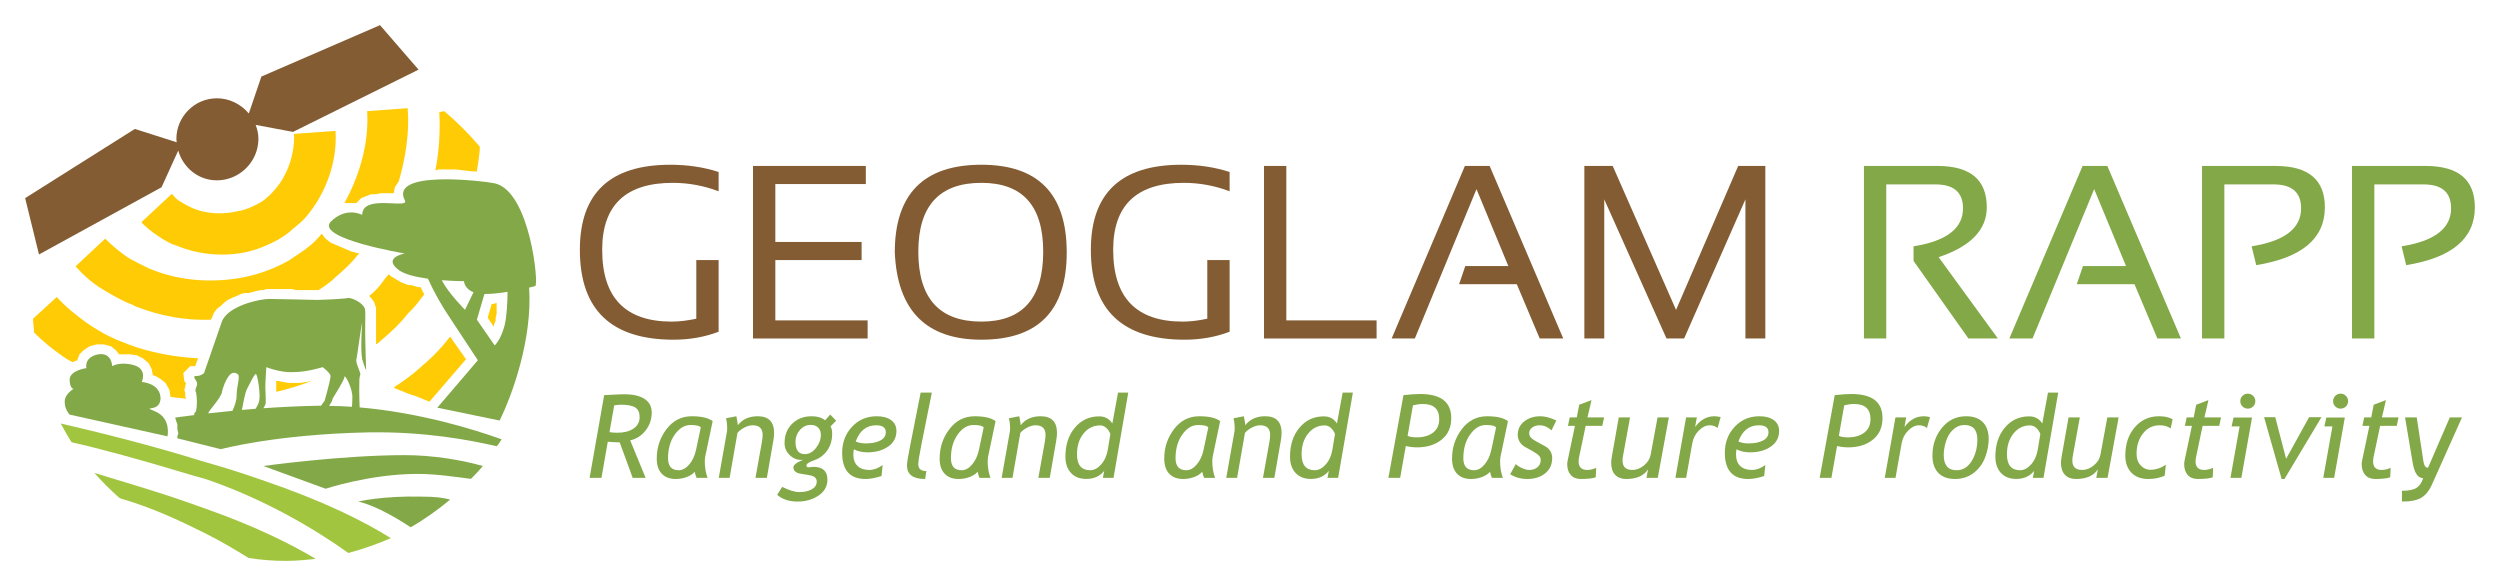 <?xml version="1.0" encoding="UTF-8" standalone="no"?>
<!-- Generator: Adobe Illustrator 14.0.0, SVG Export Plug-In . SVG Version: 6.00 Build 43363)  -->

<svg
   xmlns:dc="http://purl.org/dc/elements/1.1/"
   xmlns:cc="http://creativecommons.org/ns#"
   xmlns:rdf="http://www.w3.org/1999/02/22-rdf-syntax-ns#"
   xmlns:svg="http://www.w3.org/2000/svg"
   xmlns="http://www.w3.org/2000/svg"
   xmlns:sodipodi="http://sodipodi.sourceforge.net/DTD/sodipodi-0.dtd"
   xmlns:inkscape="http://www.inkscape.org/namespaces/inkscape"
   version="1.1"
   id="Layer_1"
   x="0px"
   y="0px"
   width="397.662"
   height="93.218"
   viewBox="0 0 397.662 93.218"
   enable-background="new 0 0 432 144"
   xml:space="preserve"
   inkscape:version="0.91 r13725"
   sodipodi:docname="rapp_logo_no_padding.svg"><defs
     id="defs137" /><sodipodi:namedview
     pagecolor="#ffffff"
     bordercolor="#666666"
     borderopacity="1"
     objecttolerance="10"
     gridtolerance="10"
     guidetolerance="10"
     inkscape:pageopacity="0"
     inkscape:pageshadow="2"
     inkscape:window-width="1871"
     inkscape:window-height="1062"
     id="namedview135"
     showgrid="false"
     fit-margin-top="4"
     fit-margin-left="4"
     fit-margin-right="4"
     fit-margin-bottom="4"
     inkscape:zoom="1.3796296"
     inkscape:cx="309.25085"
     inkscape:cy="24.93191"
     inkscape:window-x="49"
     inkscape:window-y="18"
     inkscape:window-maximized="1"
     inkscape:current-layer="Layer_1" /><g
     id="g3"
     transform="translate(-16.72,-25.391)"><path
       d="m 131.028,78.158 c -2.214,0.844 -4.6,1.267 -7.159,1.267 -9.942,0 -14.913,-4.766 -14.913,-14.298 0,-9.021 4.798,-13.531 14.395,-13.531 2.75,0 5.31,0.384 7.677,1.151 l 0,3.071 c -2.367,-0.896 -4.798,-1.343 -7.293,-1.343 -7.485,0 -11.228,3.55 -11.228,10.652 0,7.613 3.685,11.419 11.055,11.419 1.177,0 2.482,-0.153 3.915,-0.46 l 0,-9.328 3.551,0 0,11.4 z"
       id="path5"
       inkscape:connector-curvature="0"
       style="fill:#835c33" /><path
       d="m 154.443,51.788 0,2.879 -14.395,0 0,9.212 13.723,0 0,2.879 -13.723,0 0,9.596 14.682,0 0,2.879 -18.233,0 0,-27.445 17.946,0 z"
       id="path7"
       inkscape:connector-curvature="0"
       style="fill:#835c33" /><path
       d="m 159.049,65.548 c 0,-9.302 4.593,-13.953 13.78,-13.953 9.046,0 13.569,4.651 13.569,13.953 0,9.251 -4.523,13.876 -13.569,13.876 -8.777,10e-4 -13.371,-4.625 -13.78,-13.876 z m 13.781,10.998 c 6.551,0 9.827,-3.704 9.827,-11.112 0,-7.306 -3.276,-10.959 -9.827,-10.959 -6.692,0 -10.038,3.653 -10.038,10.959 0,7.408 3.346,11.112 10.038,11.112 z"
       id="path9"
       inkscape:connector-curvature="0"
       style="fill:#835c33" /><path
       d="m 212.309,78.158 c -2.214,0.844 -4.6,1.267 -7.159,1.267 -9.942,0 -14.913,-4.766 -14.913,-14.298 0,-9.021 4.798,-13.531 14.395,-13.531 2.75,0 5.31,0.384 7.677,1.151 l 0,3.071 c -2.367,-0.896 -4.798,-1.343 -7.293,-1.343 -7.485,0 -11.228,3.55 -11.228,10.652 0,7.613 3.685,11.419 11.055,11.419 1.177,0 2.482,-0.153 3.915,-0.46 l 0,-9.328 3.551,0 0,11.4 z"
       id="path11"
       inkscape:connector-curvature="0"
       style="fill:#835c33" /><path
       d="m 221.33,51.788 0,24.566 14.356,0 0,2.879 -17.907,0 0,-27.445 3.551,0 z"
       id="path13"
       inkscape:connector-curvature="0"
       style="fill:#835c33" /><path
       d="m 238.084,79.233 11.65,-27.445 3.935,0 11.708,27.445 -3.743,0 -3.646,-8.637 -9.174,0 0.979,-2.879 6.852,0 -5.067,-12.245 -9.807,23.76 -3.687,0 z"
       id="path15"
       inkscape:connector-curvature="0"
       style="fill:#835c33" /><path
       d="m 268.735,79.233 0,-27.445 4.51,0 10.076,22.896 9.884,-22.896 4.318,0 0,27.445 -3.167,0 0,-22.129 -9.75,22.129 -2.802,0 -9.903,-22.129 0,22.129 -3.166,0 z"
       id="path17"
       inkscape:connector-curvature="0"
       style="fill:#835c33" /></g><g
     id="g19"
     transform="translate(-16.72,-25.391)"><path
       d="m 313.208,79.233 0,-27.445 11.708,0 c 5.22,0 7.831,2.194 7.831,6.583 0,3.57 -2.553,6.212 -7.658,7.926 l 9.423,12.936 -4.683,0 -8.732,-12.341 0,-2.322 c 5.246,-0.832 7.869,-2.847 7.869,-6.046 0,-2.533 -1.459,-3.8 -4.376,-3.8 l -7.831,0 0,24.509 -3.551,0 z"
       id="path21"
       inkscape:connector-curvature="0"
       style="fill:#82a847" /><path
       d="m 336.336,79.233 11.65,-27.445 3.935,0 11.708,27.445 -3.743,0 -3.646,-8.637 -9.174,0 0.979,-2.879 6.852,0 -5.067,-12.245 -9.807,23.76 -3.687,0 z"
       id="path23"
       inkscape:connector-curvature="0"
       style="fill:#82a847" /><path
       d="m 366.986,79.233 0,-27.445 11.708,0 c 5.22,0 7.831,2.194 7.831,6.583 0,4.952 -3.64,8.016 -10.92,9.193 l -0.729,-2.994 c 5.246,-0.832 7.869,-2.847 7.869,-6.046 0,-2.533 -1.459,-3.8 -4.376,-3.8 l -7.831,0 0,24.509 -3.552,0 z"
       id="path25"
       inkscape:connector-curvature="0"
       style="fill:#82a847" /><path
       d="m 390.843,79.233 0,-27.445 11.708,0 c 5.22,0 7.831,2.194 7.831,6.583 0,4.952 -3.64,8.016 -10.92,9.193 l -0.729,-2.994 c 5.246,-0.832 7.869,-2.847 7.869,-6.046 0,-2.533 -1.459,-3.8 -4.376,-3.8 l -7.831,0 0,24.509 -3.552,0 z"
       id="path27"
       inkscape:connector-curvature="0"
       style="fill:#82a847" /></g><g
     id="g29"
     transform="translate(-16.72,-25.391)"><path
       d="m 117.358,101.401 -2.066,-5.65 c -0.461,0 -1.093,-0.03 -1.896,-0.09 l -1.006,5.74 -1.886,0 2.317,-13.159 c 0.246,-0.006 0.729,-0.03 1.451,-0.072 0.722,-0.042 1.313,-0.063 1.774,-0.063 1.389,0 2.459,0.249 3.211,0.746 0.752,0.497 1.127,1.209 1.127,2.138 0,1.096 -0.325,2.055 -0.975,2.878 -0.65,0.824 -1.465,1.346 -2.448,1.567 l 2.452,5.964 -2.055,0 z m -2.938,-11.542 -0.754,4.275 c 0.443,0.06 0.859,0.09 1.249,0.09 1.066,0 1.924,-0.222 2.574,-0.665 0.649,-0.443 0.974,-1.051 0.974,-1.824 0,-0.712 -0.228,-1.218 -0.683,-1.518 -0.455,-0.3 -1.215,-0.449 -2.281,-0.449 -0.228,0.002 -0.587,0.031 -1.079,0.091 z"
       id="path31"
       inkscape:connector-curvature="0"
       style="fill:#82a847" /><path
       d="m 130.078,92.383 -1.177,5.596 c -0.048,0.228 -0.072,0.503 -0.072,0.827 0,0.934 0.146,1.799 0.44,2.596 l -1.742,0 c -0.096,-0.191 -0.198,-0.515 -0.306,-0.97 -0.281,0.341 -0.701,0.619 -1.257,0.831 -0.557,0.212 -1.147,0.319 -1.77,0.319 -0.946,0 -1.684,-0.28 -2.214,-0.84 -0.53,-0.56 -0.795,-1.364 -0.795,-2.412 0,-1.761 0.519,-3.322 1.558,-4.684 1.039,-1.362 2.376,-2.043 4.011,-2.043 1.545,-10e-4 2.653,0.259 3.324,0.78 z m -1.887,0.997 c -0.162,-0.257 -0.707,-0.386 -1.635,-0.386 -0.946,0 -1.778,0.503 -2.497,1.509 -0.719,1.006 -1.078,2.264 -1.078,3.772 0,1.276 0.569,1.914 1.707,1.914 0.593,0 1.149,-0.307 1.67,-0.921 0.521,-0.614 0.883,-1.399 1.087,-2.358 l 0.746,-3.53 z"
       id="path33"
       inkscape:connector-curvature="0"
       style="fill:#82a847" /><path
       d="m 136.888,101.401 1.006,-5.596 c 0.09,-0.497 0.135,-0.91 0.135,-1.24 0,-1.018 -0.53,-1.527 -1.59,-1.527 -0.407,0 -0.843,0.12 -1.307,0.359 -0.464,0.239 -0.834,0.524 -1.109,0.853 l -1.249,7.15 -1.725,0 1.293,-7.293 c 0.03,-0.167 0.045,-0.365 0.045,-0.593 0,-0.611 -0.063,-1.141 -0.189,-1.59 l 1.653,-0.323 c 0.162,0.874 0.24,1.35 0.234,1.428 0.73,-0.952 1.784,-1.428 3.162,-1.428 1.736,0 2.604,0.886 2.604,2.659 0,0.353 -0.039,0.749 -0.117,1.186 l -1.033,5.955 -1.813,0 z"
       id="path35"
       inkscape:connector-curvature="0"
       style="fill:#82a847" /><path
       d="m 140.338,104.096 0.808,-1.258 c 1.096,0.551 2.003,0.827 2.722,0.827 0.791,0 1.449,-0.147 1.976,-0.44 0.527,-0.293 0.791,-0.704 0.791,-1.23 0,-0.264 -0.088,-0.48 -0.265,-0.651 -0.176,-0.17 -0.478,-0.292 -0.902,-0.364 l -1.581,-0.269 c -0.641,-0.162 -0.961,-0.488 -0.961,-0.979 0,-0.395 0.512,-0.793 1.536,-1.194 l -0.305,0.009 c -0.701,0 -1.316,-0.262 -1.846,-0.786 -0.53,-0.524 -0.795,-1.154 -0.795,-1.891 0,-1.257 0.404,-2.283 1.212,-3.076 0.808,-0.793 1.841,-1.19 3.099,-1.19 0.904,0 1.617,0.215 2.138,0.646 l 0.808,-0.916 0.943,0.97 -0.889,0.925 c 0.173,0.246 0.26,0.632 0.26,1.159 0,1.03 -0.26,1.913 -0.781,2.65 -0.521,0.736 -1.202,1.253 -2.043,1.549 -0.841,0.296 -1.263,0.572 -1.263,0.83 0,0.209 0.114,0.314 0.341,0.314 0.084,0 0.208,-0.013 0.373,-0.04 0.165,-0.027 0.289,-0.041 0.373,-0.041 1.497,0 2.246,0.677 2.246,2.03 0,1.06 -0.472,1.907 -1.415,2.542 -0.943,0.635 -2.065,0.952 -3.364,0.952 -1.318,0 -2.39,-0.36 -3.216,-1.078 z m 5.362,-11.12 c -0.688,0 -1.268,0.268 -1.738,0.804 -0.47,0.536 -0.705,1.167 -0.705,1.891 0,1.305 0.494,1.958 1.482,1.958 0.67,0 1.263,-0.328 1.778,-0.983 0.515,-0.656 0.772,-1.352 0.772,-2.088 0,-0.485 -0.144,-0.87 -0.431,-1.154 -0.287,-0.284 -0.673,-0.428 -1.158,-0.428 z"
       id="path37"
       inkscape:connector-curvature="0"
       style="fill:#82a847" /><path
       d="m 152.537,96.856 c -0.054,0.288 -0.081,0.563 -0.081,0.826 0,0.791 0.222,1.398 0.665,1.824 0.443,0.425 1.063,0.638 1.859,0.638 0.706,0 1.419,-0.261 2.138,-0.782 l -0.18,1.743 c -0.958,0.317 -1.806,0.476 -2.542,0.476 -2.479,0 -3.719,-1.389 -3.719,-4.168 0,-1.635 0.521,-3.012 1.563,-4.131 1.042,-1.12 2.354,-1.68 3.934,-1.68 0.952,0 1.712,0.204 2.282,0.61 0.569,0.408 0.853,0.988 0.853,1.743 0,1.048 -0.443,1.875 -1.329,2.479 -0.886,0.605 -1.973,0.907 -3.261,0.907 -0.862,0 -1.589,-0.161 -2.182,-0.485 z m 0.296,-1.239 c 0.455,0.204 0.991,0.306 1.608,0.306 0.934,0 1.698,-0.151 2.291,-0.454 0.593,-0.303 0.889,-0.744 0.889,-1.325 0,-0.736 -0.509,-1.104 -1.527,-1.104 -1.551,-0.001 -2.638,0.858 -3.261,2.577 z"
       id="path39"
       inkscape:connector-curvature="0"
       style="fill:#82a847" /><path
       d="m 164.071,100.324 -0.197,1.257 c -1.922,0 -2.883,-0.712 -2.883,-2.138 0,-0.431 0.149,-1.393 0.449,-2.883 l 1.724,-8.722 1.779,0 -1.644,8.192 c -0.341,1.701 -0.512,2.766 -0.512,3.197 0,0.731 0.428,1.097 1.284,1.097 z"
       id="path41"
       inkscape:connector-curvature="0"
       style="fill:#82a847" /><path
       d="m 175.076,92.383 -1.177,5.596 c -0.048,0.228 -0.072,0.503 -0.072,0.827 0,0.934 0.146,1.799 0.44,2.596 l -1.742,0 c -0.096,-0.191 -0.198,-0.515 -0.306,-0.97 -0.281,0.341 -0.701,0.619 -1.257,0.831 -0.557,0.212 -1.147,0.319 -1.77,0.319 -0.946,0 -1.684,-0.28 -2.214,-0.84 -0.53,-0.56 -0.795,-1.364 -0.795,-2.412 0,-1.761 0.519,-3.322 1.558,-4.684 1.039,-1.362 2.376,-2.043 4.011,-2.043 1.545,-10e-4 2.653,0.259 3.324,0.78 z m -1.887,0.997 c -0.162,-0.257 -0.707,-0.386 -1.635,-0.386 -0.946,0 -1.778,0.503 -2.497,1.509 -0.719,1.006 -1.078,2.264 -1.078,3.772 0,1.276 0.569,1.914 1.707,1.914 0.593,0 1.149,-0.307 1.67,-0.921 0.521,-0.614 0.883,-1.399 1.087,-2.358 l 0.746,-3.53 z"
       id="path43"
       inkscape:connector-curvature="0"
       style="fill:#82a847" /><path
       d="m 181.886,101.401 1.006,-5.596 c 0.09,-0.497 0.135,-0.91 0.135,-1.24 0,-1.018 -0.53,-1.527 -1.59,-1.527 -0.407,0 -0.843,0.12 -1.307,0.359 -0.464,0.239 -0.834,0.524 -1.109,0.853 l -1.249,7.15 -1.725,0 1.293,-7.293 c 0.03,-0.167 0.045,-0.365 0.045,-0.593 0,-0.611 -0.063,-1.141 -0.189,-1.59 l 1.653,-0.323 c 0.162,0.874 0.24,1.35 0.234,1.428 0.73,-0.952 1.784,-1.428 3.162,-1.428 1.736,0 2.604,0.886 2.604,2.659 0,0.353 -0.039,0.749 -0.117,1.186 l -1.033,5.955 -1.813,0 z"
       id="path45"
       inkscape:connector-curvature="0"
       style="fill:#82a847" /><path
       d="m 192.153,101.401 0.207,-1.105 c -0.695,0.851 -1.644,1.276 -2.847,1.276 -1.042,0 -1.856,-0.319 -2.443,-0.957 -0.587,-0.638 -0.88,-1.504 -0.88,-2.6 0,-1.874 0.503,-3.409 1.509,-4.604 1.006,-1.194 2.293,-1.792 3.862,-1.792 0.91,0 1.608,0.377 2.093,1.132 l 0.907,-4.913 1.626,0 -2.345,13.563 -1.689,0 z m 1.186,-6.952 c 0.012,-0.054 -0.067,-0.22 -0.238,-0.499 -0.171,-0.278 -0.377,-0.497 -0.62,-0.656 -0.242,-0.159 -0.499,-0.238 -0.768,-0.238 -1.06,0 -1.939,0.43 -2.636,1.289 -0.698,0.859 -1.047,1.96 -1.047,3.301 0,1.694 0.698,2.542 2.093,2.542 0.628,0 1.215,-0.31 1.76,-0.93 0.545,-0.62 0.898,-1.421 1.06,-2.403 l 0.396,-2.406 z"
       id="path47"
       inkscape:connector-curvature="0"
       style="fill:#82a847" /><path
       d="m 210.803,92.383 -1.177,5.596 c -0.048,0.228 -0.072,0.503 -0.072,0.827 0,0.934 0.146,1.799 0.44,2.596 l -1.742,0 c -0.096,-0.191 -0.198,-0.515 -0.306,-0.97 -0.281,0.341 -0.701,0.619 -1.257,0.831 -0.557,0.212 -1.147,0.319 -1.77,0.319 -0.946,0 -1.684,-0.28 -2.214,-0.84 -0.53,-0.56 -0.795,-1.364 -0.795,-2.412 0,-1.761 0.519,-3.322 1.558,-4.684 1.039,-1.362 2.376,-2.043 4.011,-2.043 1.546,-10e-4 2.653,0.259 3.324,0.78 z m -1.886,0.997 c -0.162,-0.257 -0.707,-0.386 -1.635,-0.386 -0.946,0 -1.778,0.503 -2.497,1.509 -0.719,1.006 -1.078,2.264 -1.078,3.772 0,1.276 0.569,1.914 1.707,1.914 0.593,0 1.149,-0.307 1.67,-0.921 0.521,-0.614 0.883,-1.399 1.087,-2.358 l 0.746,-3.53 z"
       id="path49"
       inkscape:connector-curvature="0"
       style="fill:#82a847" /><path
       d="m 217.613,101.401 1.006,-5.596 c 0.09,-0.497 0.135,-0.91 0.135,-1.24 0,-1.018 -0.53,-1.527 -1.59,-1.527 -0.407,0 -0.843,0.12 -1.307,0.359 -0.464,0.239 -0.834,0.524 -1.109,0.853 l -1.249,7.15 -1.725,0 1.293,-7.293 c 0.03,-0.167 0.045,-0.365 0.045,-0.593 0,-0.611 -0.063,-1.141 -0.189,-1.59 l 1.653,-0.323 c 0.162,0.874 0.24,1.35 0.234,1.428 0.73,-0.952 1.784,-1.428 3.162,-1.428 1.736,0 2.604,0.886 2.604,2.659 0,0.353 -0.039,0.749 -0.117,1.186 l -1.033,5.955 -1.813,0 z"
       id="path51"
       inkscape:connector-curvature="0"
       style="fill:#82a847" /><path
       d="m 227.881,101.401 0.207,-1.105 c -0.695,0.851 -1.644,1.276 -2.847,1.276 -1.042,0 -1.856,-0.319 -2.443,-0.957 -0.587,-0.638 -0.88,-1.504 -0.88,-2.6 0,-1.874 0.503,-3.409 1.509,-4.604 1.006,-1.194 2.293,-1.792 3.862,-1.792 0.91,0 1.608,0.377 2.093,1.132 l 0.907,-4.913 1.626,0 -2.345,13.563 -1.689,0 z m 1.185,-6.952 c 0.012,-0.054 -0.067,-0.22 -0.238,-0.499 -0.171,-0.278 -0.377,-0.497 -0.62,-0.656 -0.242,-0.159 -0.499,-0.238 -0.768,-0.238 -1.06,0 -1.939,0.43 -2.636,1.289 -0.698,0.859 -1.047,1.96 -1.047,3.301 0,1.694 0.698,2.542 2.093,2.542 0.628,0 1.215,-0.31 1.76,-0.93 0.545,-0.62 0.898,-1.421 1.06,-2.403 l 0.396,-2.406 z"
       id="path53"
       inkscape:connector-curvature="0"
       style="fill:#82a847" /><path
       d="m 240.333,96.335 -0.898,5.066 -1.869,0 2.398,-13.159 c 1.114,-0.12 1.994,-0.18 2.641,-0.18 3.306,0 4.958,1.275 4.958,3.826 0,1.467 -0.509,2.611 -1.527,3.431 -1.018,0.821 -2.32,1.23 -3.907,1.23 -0.629,0.002 -1.228,-0.07 -1.796,-0.214 z m 1.14,-6.476 -0.853,4.859 c 0.329,0.162 0.814,0.242 1.455,0.242 1.066,0 1.928,-0.25 2.587,-0.75 0.659,-0.5 0.988,-1.214 0.988,-2.142 0,-1.611 -0.868,-2.416 -2.604,-2.416 -0.492,0.001 -1.016,0.07 -1.573,0.207 z"
       id="path55"
       inkscape:connector-curvature="0"
       style="fill:#82a847" /><path
       d="m 256.583,92.383 -1.177,5.596 c -0.048,0.228 -0.072,0.503 -0.072,0.827 0,0.934 0.146,1.799 0.44,2.596 l -1.742,0 c -0.096,-0.191 -0.198,-0.515 -0.306,-0.97 -0.281,0.341 -0.701,0.619 -1.257,0.831 -0.557,0.212 -1.147,0.319 -1.77,0.319 -0.946,0 -1.684,-0.28 -2.214,-0.84 -0.53,-0.56 -0.795,-1.364 -0.795,-2.412 0,-1.761 0.519,-3.322 1.558,-4.684 1.039,-1.362 2.376,-2.043 4.011,-2.043 1.545,-10e-4 2.653,0.259 3.324,0.78 z m -1.887,0.997 c -0.162,-0.257 -0.707,-0.386 -1.635,-0.386 -0.946,0 -1.778,0.503 -2.497,1.509 -0.719,1.006 -1.078,2.264 -1.078,3.772 0,1.276 0.569,1.914 1.707,1.914 0.593,0 1.149,-0.307 1.67,-0.921 0.521,-0.614 0.883,-1.399 1.087,-2.358 l 0.746,-3.53 z"
       id="path57"
       inkscape:connector-curvature="0"
       style="fill:#82a847" /><path
       d="m 256.935,100.827 0.889,-1.617 c 0.233,0.233 0.569,0.447 1.006,0.642 0.437,0.194 0.812,0.292 1.123,0.292 0.533,0 0.973,-0.144 1.321,-0.431 0.347,-0.288 0.521,-0.677 0.521,-1.168 0,-0.251 -0.091,-0.476 -0.274,-0.673 -0.183,-0.198 -0.499,-0.425 -0.947,-0.683 l -1.267,-0.701 c -0.389,-0.222 -0.681,-0.501 -0.876,-0.84 -0.194,-0.338 -0.292,-0.699 -0.292,-1.083 0,-0.892 0.347,-1.609 1.042,-2.151 0.695,-0.542 1.548,-0.813 2.56,-0.813 0.701,0 1.545,0.221 2.533,0.665 l -0.764,1.581 c -0.587,-0.539 -1.219,-0.808 -1.895,-0.808 -0.449,0 -0.837,0.115 -1.164,0.346 -0.326,0.23 -0.489,0.535 -0.489,0.912 0,0.275 0.093,0.512 0.278,0.709 0.186,0.198 0.506,0.419 0.961,0.665 l 1.258,0.683 c 0.389,0.209 0.679,0.479 0.871,0.808 0.191,0.33 0.288,0.689 0.288,1.078 0,1.03 -0.373,1.844 -1.118,2.443 -0.746,0.599 -1.693,0.898 -2.843,0.898 -1.013,0 -1.92,-0.251 -2.722,-0.754 z"
       id="path59"
       inkscape:connector-curvature="0"
       style="fill:#82a847" /><path
       d="m 267.238,93.129 -1.114,0 0.288,-1.348 1.114,0 0.395,-2.012 1.949,-0.737 -0.638,2.749 2.641,0 -0.288,1.348 -2.641,0 -1.006,4.778 c -0.078,0.372 -0.117,0.659 -0.117,0.862 0,0.916 0.455,1.375 1.365,1.375 0.443,0 0.919,-0.111 1.428,-0.333 l -0.063,1.5 c -0.491,0.18 -1.285,0.27 -2.38,0.27 -0.683,0 -1.214,-0.211 -1.594,-0.633 -0.38,-0.422 -0.57,-1.001 -0.57,-1.738 0,-0.168 0.027,-0.375 0.081,-0.62 l 1.15,-5.461 z"
       id="path61"
       inkscape:connector-curvature="0"
       style="fill:#82a847" /><path
       d="m 276.005,91.781 -1.123,6.135 c -0.048,0.263 -0.072,0.506 -0.072,0.728 0,1 0.521,1.5 1.563,1.5 0.641,0 1.256,-0.24 1.846,-0.719 0.59,-0.479 0.944,-1.051 1.064,-1.716 l 1.096,-5.928 1.796,0 -1.76,9.62 -1.796,0 0.251,-1.356 c -0.671,1.024 -1.833,1.536 -3.485,1.536 -0.749,0 -1.333,-0.222 -1.751,-0.665 -0.419,-0.443 -0.629,-1.072 -0.629,-1.886 0,-0.288 0.03,-0.599 0.09,-0.935 l 1.114,-6.314 1.796,0 z"
       id="path63"
       inkscape:connector-curvature="0"
       style="fill:#82a847" /><path
       d="m 289.929,93.47 c -0.359,-0.288 -0.778,-0.431 -1.257,-0.431 -0.605,0 -1.183,0.28 -1.733,0.84 -0.551,0.56 -0.896,1.229 -1.033,2.007 l -0.979,5.515 -1.707,0 1.698,-9.62 1.707,0 -0.27,1.536 c 0.826,-1.144 1.853,-1.715 3.081,-1.715 0.21,0 0.536,0.042 0.979,0.125 l -0.486,1.743 z"
       id="path65"
       inkscape:connector-curvature="0"
       style="fill:#82a847" /><path
       d="m 292.94,96.856 c -0.054,0.288 -0.081,0.563 -0.081,0.826 0,0.791 0.222,1.398 0.665,1.824 0.443,0.425 1.063,0.638 1.859,0.638 0.706,0 1.419,-0.261 2.138,-0.782 l -0.18,1.743 c -0.958,0.317 -1.806,0.476 -2.542,0.476 -2.479,0 -3.719,-1.389 -3.719,-4.168 0,-1.635 0.521,-3.012 1.563,-4.131 1.042,-1.12 2.354,-1.68 3.934,-1.68 0.952,0 1.712,0.204 2.282,0.61 0.569,0.408 0.853,0.988 0.853,1.743 0,1.048 -0.443,1.875 -1.329,2.479 -0.886,0.605 -1.973,0.907 -3.261,0.907 -0.862,0 -1.589,-0.161 -2.182,-0.485 z m 0.296,-1.239 c 0.455,0.204 0.991,0.306 1.608,0.306 0.934,0 1.698,-0.151 2.291,-0.454 0.593,-0.303 0.889,-0.744 0.889,-1.325 0,-0.736 -0.509,-1.104 -1.527,-1.104 -1.551,-0.001 -2.638,0.858 -3.261,2.577 z"
       id="path67"
       inkscape:connector-curvature="0"
       style="fill:#82a847" /><path
       d="m 308.931,96.335 -0.898,5.066 -1.869,0 2.398,-13.159 c 1.114,-0.12 1.994,-0.18 2.641,-0.18 3.306,0 4.958,1.275 4.958,3.826 0,1.467 -0.509,2.611 -1.527,3.431 -1.018,0.821 -2.32,1.23 -3.907,1.23 -0.628,0.002 -1.227,-0.07 -1.796,-0.214 z m 1.14,-6.476 -0.853,4.859 c 0.329,0.162 0.814,0.242 1.455,0.242 1.066,0 1.928,-0.25 2.587,-0.75 0.659,-0.5 0.988,-1.214 0.988,-2.142 0,-1.611 -0.868,-2.416 -2.604,-2.416 -0.492,0.001 -1.016,0.07 -1.573,0.207 z"
       id="path69"
       inkscape:connector-curvature="0"
       style="fill:#82a847" /><path
       d="m 323.231,93.47 c -0.359,-0.288 -0.778,-0.431 -1.257,-0.431 -0.605,0 -1.183,0.28 -1.733,0.84 -0.551,0.56 -0.896,1.229 -1.033,2.007 l -0.979,5.515 -1.707,0 1.698,-9.62 1.707,0 -0.27,1.536 c 0.826,-1.144 1.853,-1.715 3.081,-1.715 0.21,0 0.536,0.042 0.979,0.125 l -0.486,1.743 z"
       id="path71"
       inkscape:connector-curvature="0"
       style="fill:#82a847" /><path
       d="m 324.104,97.862 c 0,-1.718 0.503,-3.191 1.509,-4.419 1.006,-1.228 2.285,-1.841 3.835,-1.841 1.168,0 2.06,0.316 2.677,0.947 0.617,0.632 0.925,1.529 0.925,2.69 0,0.922 -0.184,1.88 -0.553,2.874 -0.368,0.994 -0.97,1.821 -1.805,2.479 -0.835,0.659 -1.837,0.988 -3.004,0.988 -1.156,0 -2.042,-0.325 -2.659,-0.975 -0.617,-0.648 -0.925,-1.563 -0.925,-2.743 z m 1.796,-0.108 c 0,1.623 0.68,2.435 2.039,2.435 1.012,0 1.815,-0.491 2.412,-1.473 0.596,-0.982 0.894,-2.117 0.894,-3.404 0,-1.545 -0.68,-2.317 -2.039,-2.317 -0.688,0 -1.295,0.246 -1.819,0.736 -0.524,0.491 -0.902,1.12 -1.136,1.886 -0.234,0.766 -0.351,1.479 -0.351,2.137 z"
       id="path73"
       inkscape:connector-curvature="0"
       style="fill:#82a847" /><path
       d="m 340.076,101.401 0.207,-1.105 c -0.695,0.851 -1.644,1.276 -2.847,1.276 -1.042,0 -1.856,-0.319 -2.443,-0.957 -0.587,-0.638 -0.88,-1.504 -0.88,-2.6 0,-1.874 0.503,-3.409 1.509,-4.604 1.006,-1.194 2.293,-1.792 3.862,-1.792 0.91,0 1.608,0.377 2.093,1.132 l 0.907,-4.913 1.626,0 -2.345,13.563 -1.689,0 z m 1.185,-6.952 c 0.012,-0.054 -0.067,-0.22 -0.238,-0.499 -0.171,-0.278 -0.377,-0.497 -0.62,-0.656 -0.242,-0.159 -0.499,-0.238 -0.768,-0.238 -1.06,0 -1.939,0.43 -2.636,1.289 -0.698,0.859 -1.047,1.96 -1.047,3.301 0,1.694 0.698,2.542 2.093,2.542 0.628,0 1.215,-0.31 1.76,-0.93 0.545,-0.62 0.898,-1.421 1.06,-2.403 l 0.396,-2.406 z"
       id="path75"
       inkscape:connector-curvature="0"
       style="fill:#82a847" /><path
       d="m 347.55,91.781 -1.123,6.135 c -0.048,0.263 -0.072,0.506 -0.072,0.728 0,1 0.521,1.5 1.563,1.5 0.641,0 1.256,-0.24 1.846,-0.719 0.59,-0.479 0.944,-1.051 1.064,-1.716 l 1.096,-5.928 1.796,0 -1.76,9.62 -1.796,0 0.251,-1.356 c -0.671,1.024 -1.833,1.536 -3.485,1.536 -0.749,0 -1.333,-0.222 -1.751,-0.665 -0.419,-0.443 -0.629,-1.072 -0.629,-1.886 0,-0.288 0.03,-0.599 0.09,-0.935 l 1.114,-6.314 1.796,0 z"
       id="path77"
       inkscape:connector-curvature="0"
       style="fill:#82a847" /><path
       d="m 362.309,92.087 -0.314,1.464 c -0.431,-0.341 -1.009,-0.512 -1.733,-0.512 -1.102,0 -1.993,0.436 -2.672,1.307 -0.68,0.872 -1.02,1.942 -1.02,3.211 0,0.778 0.22,1.4 0.66,1.864 0.44,0.464 0.942,0.696 1.505,0.696 0.868,0 1.7,-0.266 2.497,-0.799 l -0.189,1.743 c -0.785,0.347 -1.644,0.521 -2.578,0.521 -1.186,0 -2.096,-0.34 -2.73,-1.02 -0.635,-0.68 -0.952,-1.582 -0.952,-2.708 0,-1.833 0.503,-3.333 1.509,-4.5 1.006,-1.168 2.288,-1.751 3.844,-1.751 0.922,-10e-4 1.646,0.161 2.173,0.484 z"
       id="path79"
       inkscape:connector-curvature="0"
       style="fill:#82a847" /><path
       d="m 365.373,93.129 -1.114,0 0.288,-1.348 1.114,0 0.395,-2.012 1.949,-0.737 -0.638,2.749 2.641,0 -0.288,1.348 -2.641,0 -1.006,4.778 c -0.078,0.372 -0.117,0.659 -0.117,0.862 0,0.916 0.455,1.375 1.365,1.375 0.443,0 0.919,-0.111 1.428,-0.333 l -0.063,1.5 c -0.491,0.18 -1.285,0.27 -2.38,0.27 -0.683,0 -1.214,-0.211 -1.594,-0.633 -0.38,-0.422 -0.57,-1.001 -0.57,-1.738 0,-0.168 0.027,-0.375 0.081,-0.62 l 1.15,-5.461 z"
       id="path81"
       inkscape:connector-curvature="0"
       style="fill:#82a847" /><path
       d="m 371.509,101.401 1.455,-8.183 -1.276,0 0.314,-1.41 2.938,0 -1.698,9.593 -1.733,0 z m 2.758,-13.392 c 0.329,0 0.611,0.116 0.844,0.346 0.233,0.23 0.351,0.513 0.351,0.849 0,0.33 -0.117,0.609 -0.351,0.84 -0.234,0.231 -0.515,0.346 -0.844,0.346 -0.33,0 -0.611,-0.115 -0.844,-0.346 -0.233,-0.231 -0.351,-0.51 -0.351,-0.84 0,-0.335 0.117,-0.618 0.351,-0.849 0.234,-0.231 0.514,-0.346 0.844,-0.346 z"
       id="path83"
       inkscape:connector-curvature="0"
       style="fill:#82a847" /><path
       d="m 380.098,101.581 -0.449,0 -2.793,-9.827 1.778,0 1.725,6.62 3.656,-6.62 1.967,0 -5.884,9.827 z"
       id="path85"
       inkscape:connector-curvature="0"
       style="fill:#82a847" /><path
       d="m 386.27,101.401 1.455,-8.183 -1.276,0 0.314,-1.41 2.938,0 -1.698,9.593 -1.733,0 z m 2.757,-13.392 c 0.329,0 0.611,0.116 0.844,0.346 0.233,0.23 0.351,0.513 0.351,0.849 0,0.33 -0.117,0.609 -0.351,0.84 -0.234,0.231 -0.515,0.346 -0.844,0.346 -0.33,0 -0.611,-0.115 -0.844,-0.346 -0.233,-0.231 -0.351,-0.51 -0.351,-0.84 0,-0.335 0.117,-0.618 0.351,-0.849 0.234,-0.231 0.514,-0.346 0.844,-0.346 z"
       id="path87"
       inkscape:connector-curvature="0"
       style="fill:#82a847" /><path
       d="m 393.609,93.129 -1.114,0 0.288,-1.348 1.114,0 0.395,-2.012 1.949,-0.737 -0.638,2.749 2.641,0 -0.288,1.348 -2.641,0 -1.006,4.778 c -0.078,0.372 -0.117,0.659 -0.117,0.862 0,0.916 0.455,1.375 1.365,1.375 0.443,0 0.919,-0.111 1.428,-0.333 l -0.063,1.5 c -0.491,0.18 -1.285,0.27 -2.38,0.27 -0.683,0 -1.214,-0.211 -1.594,-0.633 -0.38,-0.422 -0.57,-1.001 -0.57,-1.738 0,-0.168 0.027,-0.375 0.081,-0.62 l 1.15,-5.461 z"
       id="path89"
       inkscape:connector-curvature="0"
       style="fill:#82a847" /><path
       d="m 398.784,105.174 0,-1.715 c 1.114,0 1.904,-0.168 2.372,-0.503 0.467,-0.335 0.802,-0.838 1.006,-1.509 -0.844,0 -1.404,-0.832 -1.68,-2.497 l -1.204,-7.168 1.859,0 1.06,6.979 c 0.102,0.688 0.347,1.033 0.736,1.033 l 3.467,-8.012 1.94,0 -4.823,10.77 c -0.407,0.91 -0.949,1.575 -1.626,1.994 -0.676,0.418 -1.711,0.628 -3.107,0.628 z"
       id="path91"
       inkscape:connector-curvature="0"
       style="fill:#82a847" /></g><g
     id="g93"
     transform="translate(-16.72,-25.391)"><path
       d="m 65.372,86.15 -0.944,0.157 -0.942,0 -0.787,0 -0.942,-0.157 -0.787,-0.157 -0.314,0 0,0.157 0,0.471 0,0.314 0,0.314 0,0.315 0,0.158 c 2.044,-0.473 4.088,-1.102 5.975,-1.887 l -0.472,0.158 -0.787,0.157 z"
       id="path95"
       inkscape:connector-curvature="0"
       style="fill:#ffcb05" /><path
       d="M 35.971,79.704 C 33.927,78.918 32.04,77.818 30.468,76.718 28.739,75.46 27.166,74.201 25.751,72.63 l -3.773,3.459 c 0,0.786 0.158,1.572 0.158,2.201 1.415,1.415 2.986,2.673 4.559,3.774 0.471,0.314 0.944,0.629 1.572,0.943 l 0.314,-0.158 0.473,-0.157 0,-0.157 0.314,-0.787 0.628,-0.629 0.944,-0.628 1.1,-0.314 1.258,0 1.1,0.314 0.787,0.628 0.471,0.629 0.157,0 0.787,0 0.786,0 1.101,0.158 0.943,0.471 0.944,0.786 0.471,0.944 0.157,0.786 0,0.158 0.472,0.157 0.786,0.473 0.786,0.628 0.629,1.102 0.158,1.1 c 0.786,0.157 1.572,0.157 2.515,0.314 l -0.158,-0.314 0,-0.158 0,-0.473 -0.157,-0.471 0.157,-0.473 0,-0.314 0.158,-0.157 -0.314,-0.471 -0.157,-1.258 1.101,-1.101 0.786,0 0.471,-1.258 c -3.459,-0.157 -6.76,-0.786 -9.748,-1.729 -0.945,-0.315 -1.73,-0.63 -2.516,-0.944 z"
       id="path97"
       inkscape:connector-curvature="0"
       style="fill:#ffcb05" /><path
       d="m 44.775,64.453 c 2.988,1.258 6.447,1.729 9.906,1.258 2.201,-0.315 4.245,-1.101 6.289,-2.202 0.787,-0.471 1.729,-1.1 2.358,-1.729 0.786,-0.628 1.573,-1.257 2.202,-2.044 3.145,-3.773 4.874,-8.804 4.559,-13.521 l -6.603,0.472 c 0.157,2.987 -0.944,6.446 -2.988,8.804 -0.471,0.471 -0.786,0.943 -1.258,1.258 -0.471,0.471 -0.942,0.786 -1.572,1.1 -0.943,0.471 -1.887,0.944 -2.987,1.101 -2.516,0.629 -5.188,0.472 -7.389,-0.471 -0.629,-0.315 -1.258,-0.629 -1.729,-0.944 -0.629,-0.314 -1.102,-0.786 -1.415,-1.258 l -0.158,0 -4.717,4.403 0,0.158 c 0.787,0.786 1.573,1.415 2.517,2.044 0.941,0.627 1.885,1.257 2.985,1.571 z"
       id="path99"
       inkscape:connector-curvature="0"
       style="fill:#ffcb05" /><path
       d="m 71.504,64.924 -1.101,-0.471 -1.101,-0.471 -0.786,-0.629 -0.629,-0.786 c -0.628,0.786 -1.257,1.415 -2.044,2.044 -0.943,0.786 -2.043,1.415 -3.145,2.201 -2.515,1.415 -5.188,2.358 -8.018,2.83 -4.874,0.786 -9.906,0.314 -14.307,-1.572 -0.629,-0.314 -1.258,-0.629 -1.887,-0.944 -0.629,-0.314 -1.258,-0.629 -1.886,-1.1 -1.102,-0.787 -2.202,-1.729 -3.146,-2.673 l -4.716,4.403 c 1.257,1.415 2.673,2.672 4.245,3.616 1.573,0.943 3.144,1.887 4.874,2.515 0.158,0.158 0.315,0.158 0.629,0.314 3.617,1.415 7.704,2.202 11.792,2.044 l 0.158,-0.314 0.315,-0.786 0.471,-0.629 0.629,-0.471 0.471,-0.471 0.629,-0.472 0.629,-0.315 0.786,-0.314 0.314,-0.157 0.314,-0.158 0.63,-0.158 0.629,0 0.628,-0.157 0.629,-0.158 0.629,-0.157 0.471,0 0.472,-0.158 0.471,0 0.315,0 0.471,0 0.472,0 0.629,0 0.471,0 0.629,0 0.629,0 0.629,0.158 0.628,0 0.474,0 0.629,0 0.471,0 0.471,0 0.314,0 0.315,0 0.158,0 0.157,0 c 0.943,-0.629 1.886,-1.258 2.673,-2.044 1.257,-1.101 2.516,-2.202 3.459,-3.459 l 0.314,-0.314 -1.258,-0.315 -1.099,-0.472 z"
       id="path101"
       inkscape:connector-curvature="0"
       style="fill:#ffcb05" /><path
       d="m 81.723,75.145 0.472,-0.471 c 0.786,-0.787 1.415,-1.729 2.044,-2.517 L 84.082,72 l -0.314,-0.629 -0.157,-0.315 -0.471,0 -0.944,-0.314 -0.472,0 L 81.252,70.585 80.466,70.271 79.68,69.8 78.893,69.327 78.579,69.013 c -0.471,0.473 -0.943,1.102 -1.257,1.573 -0.629,0.786 -1.258,1.415 -1.887,1.886 l 0.314,0.314 0.473,0.629 0.157,0.471 0.157,0.472 0,0.629 0,0.471 0,0.629 0,0.629 0,0.942 0,0.944 0,1.1 0,0.473 c 0.314,-0.158 0.629,-0.473 0.787,-0.629 1.728,-1.414 3.143,-2.829 4.4,-4.401 z"
       id="path103"
       inkscape:connector-curvature="0"
       style="fill:#ffcb05" /><polygon
       points="95.56,76.402 95.56,75.93 95.716,75.302 95.716,74.83 95.716,74.201 95.716,73.573 95.245,73.729 94.931,73.729 94.302,75.93 95.245,77.346 95.402,76.717 "
       id="polygon105"
       style="fill:#ffcb05" /><path
       d="m 87.384,43.07 -0.786,0.158 c 0.157,2.987 0,6.131 -0.629,9.275 l 0.471,-0.157 1.415,0 1.415,0 1.258,0.157 1.415,0.158 0.629,0 c 0.157,-1.258 0.471,-2.673 0.471,-3.93 C 91.314,46.687 89.428,44.8 87.384,43.07 Z"
       id="path107"
       inkscape:connector-curvature="0"
       style="fill:#ffcb05" /><path
       d="m 88.956,79.861 -0.628,-0.943 c -1.101,1.415 -2.202,2.673 -3.617,3.93 -0.943,0.787 -1.886,1.729 -2.987,2.516 -0.628,0.472 -1.257,0.943 -2.043,1.415 -0.158,0.157 -0.158,0.157 -0.315,0.314 0.786,0.315 1.572,0.629 2.358,0.944 1.101,0.313 2.202,0.786 3.302,1.257 l 5.817,-6.76 -1.101,-1.573 -0.786,-1.1 z"
       id="path109"
       inkscape:connector-curvature="0"
       style="fill:#ffcb05" /><path
       d="m 76.535,56.277 0.787,-0.157 0.786,0 0.629,0 0.629,0 0.157,-0.943 0.629,-0.944 c 1.1,-3.772 1.729,-7.86 1.415,-11.634 L 75.12,43.07 c 0.314,4.874 -1.101,10.063 -3.616,14.623 l 0.314,0 1.101,0 0.471,0 0.787,-0.787 0.786,-0.315 0.786,-0.314 0.786,0 z"
       id="path111"
       inkscape:connector-curvature="0"
       style="fill:#ffcb05" /></g><g
     id="g113"
     transform="translate(-16.72,-25.391)"><path
       d="m 46.662,105.332 c -5.346,-1.887 -10.376,-3.302 -14.937,-4.717 1.258,1.415 2.516,2.673 3.931,3.93 l 0.314,0.158 c 4.874,1.415 9.277,3.459 13.365,5.503 2.515,1.257 4.874,2.673 6.918,3.93 1.886,0.314 3.93,0.473 5.974,0.473 1.573,0 3.145,-0.158 4.717,-0.315 -3.932,-2.358 -9.591,-5.188 -17.609,-8.019 -0.943,-0.315 -1.729,-0.628 -2.673,-0.943 z"
       id="path115"
       inkscape:connector-curvature="0"
       style="fill:#a2c53f" /><path
       d="m 58.297,101.715 c -3.146,-1.1 -6.132,-2.044 -8.962,-2.83 -9.591,-2.988 -17.61,-4.874 -22.956,-6.132 0.629,1.101 1.101,2.044 1.729,2.988 4.245,0.944 10.691,2.673 19.497,5.345 0.628,0.158 1.1,0.314 1.729,0.472 9.275,3.145 17.294,7.862 22.797,11.792 2.359,-0.629 4.56,-1.415 6.76,-2.358 -4.243,-2.673 -10.846,-5.974 -20.594,-9.277 z"
       id="path117"
       inkscape:connector-curvature="0"
       style="fill:#a2c53f" /></g><path
     d="M 66.576,11.076 60.444,4 41.578,12.176 39.577,18.054 c -1.217,-1.45 -3.034,-2.419 -5.074,-2.419 -3.616,0 -6.447,2.988 -6.447,6.446 0,0.189 0.039,0.367 0.053,0.551 L 21.452,20.509 4,31.515 6.201,40.477 25.697,29.786 28.349,23.953 c 0.784,2.713 3.19,4.732 6.153,4.732 3.617,0 6.603,-2.988 6.603,-6.604 0,-0.774 -0.168,-1.516 -0.441,-2.214 l 5.944,1.114 19.968,-9.905 z"
     id="path119"
     inkscape:connector-curvature="0"
     style="clip-rule:evenodd;fill:#835c33;fill-rule:evenodd" /><g
     id="g121"
     transform="translate(-16.72,-25.391)"><path
       d="m 58.611,99.515 9.905,3.616 c 0,0 7.076,-2.358 14.623,-2.358 2.986,0 5.974,0.472 8.489,0.787 0.629,-0.629 1.258,-1.258 1.887,-2.044 -3.302,-0.943 -7.861,-1.729 -12.421,-1.729 -10.062,-0.002 -22.483,1.728 -22.483,1.728 z"
       id="path123"
       inkscape:connector-curvature="0"
       style="clip-rule:evenodd;fill:#82a847;fill-rule:evenodd" /><path
       d="m 73.705,105.174 c 2.83,0.629 6.447,2.83 8.333,4.088 2.202,-1.258 4.402,-2.83 6.29,-4.403 -1.101,-0.314 -2.516,-0.471 -4.402,-0.471 -6.448,-0.157 -10.221,0.786 -10.221,0.786 z"
       id="path125"
       inkscape:connector-curvature="0"
       style="clip-rule:evenodd;fill:#82a847;fill-rule:evenodd" /><path
       d="m 73.862,87.565 c 0,-1.886 0,-2.044 0.157,-2.516 0.158,-0.314 -0.629,-1.573 -0.629,-2.358 0.158,-0.629 0.787,-5.66 0.944,-5.974 0,-0.315 -0.315,4.401 0,5.817 0.471,1.572 0.629,1.729 0.629,1.729 0,0 -0.158,-4.246 -0.158,-6.604 0,-2.515 0.158,-3.145 -0.313,-3.616 -0.473,-0.629 -1.73,-1.258 -2.359,-1.258 -0.629,0.158 -4.402,0.315 -4.874,0.315 -0.629,0 -6.132,-0.157 -7.705,-0.157 -1.571,0 -6.603,1.1 -7.547,3.615 l -2.83,8.176 c 0,0 -0.472,0.471 -1.258,0.471 -0.786,0 0.158,0.629 0.158,1.258 0,0.471 -0.471,0.786 -0.158,1.415 0.158,0.786 0.158,2.201 0,2.83 -0.157,0.473 -0.313,0.158 -0.313,0.629 0,0.027 0.02,0.049 0.024,0.075 -1.06,0.134 -2.081,0.268 -3.012,0.396 l 0,0.158 0.314,0.944 0,0.786 0.157,0.629 -0.157,0.472 0,0.314 6.918,1.729 c 0,0 8.647,-2.359 23.427,-2.673 9.119,-0.157 16.351,1.258 20.439,2.202 0.315,-0.315 0.629,-0.787 0.786,-1.102 -4.989,-1.792 -13.429,-4.28 -22.58,-5.072 -0.016,-0.687 -0.06,-1.599 -0.06,-2.63 z m -2.358,-2.201 c 0,-0.629 1.415,1.886 1.257,3.459 0,0.511 -0.025,0.914 -0.059,1.268 -1.205,-0.083 -2.417,-0.121 -3.636,-0.134 0.283,-0.428 0.55,-0.848 0.55,-1.134 0.158,-0.314 1.888,-2.987 1.888,-3.459 z m -12.579,1.572 c 0,-0.786 0.158,-3.145 0.158,-3.145 0,0 2.359,0.944 4.403,0.786 2.044,0 4.559,-0.786 4.559,-0.786 0,0 1.257,0.944 1.257,1.415 0,0.629 -0.943,3.932 -0.943,3.932 l -0.58,0.79 c -0.068,0.001 -0.137,-0.005 -0.207,-0.004 -3.122,0.053 -6.121,0.204 -8.959,0.404 0.121,-0.208 0.244,-0.428 0.312,-0.561 0.158,-0.314 0,-2.044 0,-2.831 z m -1.571,-2.044 c 0.314,-0.314 0.786,3.146 0.629,3.931 0,0.579 -0.345,1.188 -0.62,1.595 -0.732,0.057 -1.453,0.116 -2.16,0.179 0.209,-0.928 0.415,-2.668 0.892,-3.504 0.473,-0.943 0.944,-1.886 1.259,-2.201 z m -7.497,6.253 c 0.023,-0.116 0.054,-0.225 0.106,-0.277 0.158,-0.314 1.729,-2.044 2.044,-2.987 0.158,-0.944 0.629,-2.044 1.101,-2.673 0.472,-0.629 0.943,-0.629 1.416,-0.314 0.471,0.314 -0.158,1.887 -0.158,3.302 0,0.985 -0.364,1.877 -0.678,2.546 -1.334,0.127 -2.617,0.262 -3.831,0.403 z"
       id="path127"
       inkscape:connector-curvature="0"
       style="clip-rule:evenodd;fill:#82a847;fill-rule:evenodd" /><path
       d="m 41.474,90.867 c -2.516,-1.1 0.629,0.315 0.786,-2.044 0,-2.516 -2.988,-2.673 -2.988,-2.673 0,0 0.944,-2.044 -1.257,-2.673 -2.202,-0.629 -3.459,0.158 -3.459,0.158 0,0 0,-2.202 -2.202,-1.887 -2.358,0.473 -1.886,2.202 -1.886,2.202 0,0 -2.515,0.314 -2.673,1.729 0,1.571 0.629,1.571 0.629,1.571 0,0 -1.415,0.787 -1.415,2.044 0,1.258 0.786,2.044 0.786,2.044 l 15.565,3.459 c 0,0.001 0.629,-2.829 -1.886,-3.93 z"
       id="path129"
       inkscape:connector-curvature="0"
       style="clip-rule:evenodd;fill:#82a847;fill-rule:evenodd" /><path
       d="m 95.402,54.547 c -2.515,-0.471 -16.666,-2.044 -14.307,2.673 0.943,1.573 -6.761,-1.101 -6.761,2.358 0,0 -2.516,-1.415 -5.032,1.101 -2.357,2.673 11.792,5.032 11.792,5.032 0,0 -3.459,0.629 -1.101,2.515 0.902,0.773 2.833,1.226 4.797,1.496 1.026,2.268 2.301,4.497 3.693,6.522 2.673,4.088 4.245,6.447 4.245,6.447 l -6.446,7.547 9.905,2.044 c 1.927,-3.854 5.249,-12.88 4.7,-21.147 0.584,-0.138 0.961,-0.236 0.961,-0.236 0.63,0 -0.785,-15.093 -6.446,-16.352 z m -8.417,15.411 c 1.964,0.156 3.543,0.156 3.543,0.156 0,0 0.015,1.199 1.513,1.757 l -1.356,2.802 c 0,0 -2.68,-2.692 -3.7,-4.715 z m 9.99,7.23 c -0.629,2.358 -1.573,3.145 -1.573,3.145 l -2.83,-4.088 1.204,-4.092 c 0.021,0 0.034,0.004 0.054,0.004 1.127,0 2.413,-0.15 3.625,-0.343 -0.019,1.674 -0.119,3.93 -0.48,5.374 z"
       id="path131"
       inkscape:connector-curvature="0"
       style="clip-rule:evenodd;fill:#82a847;fill-rule:evenodd" /></g><rect
     width="432"
     height="144"
     id="rect133"
     x="-16.72"
     y="-25.391"
     style="clip-rule:evenodd;fill:none;fill-rule:evenodd" /></svg>
